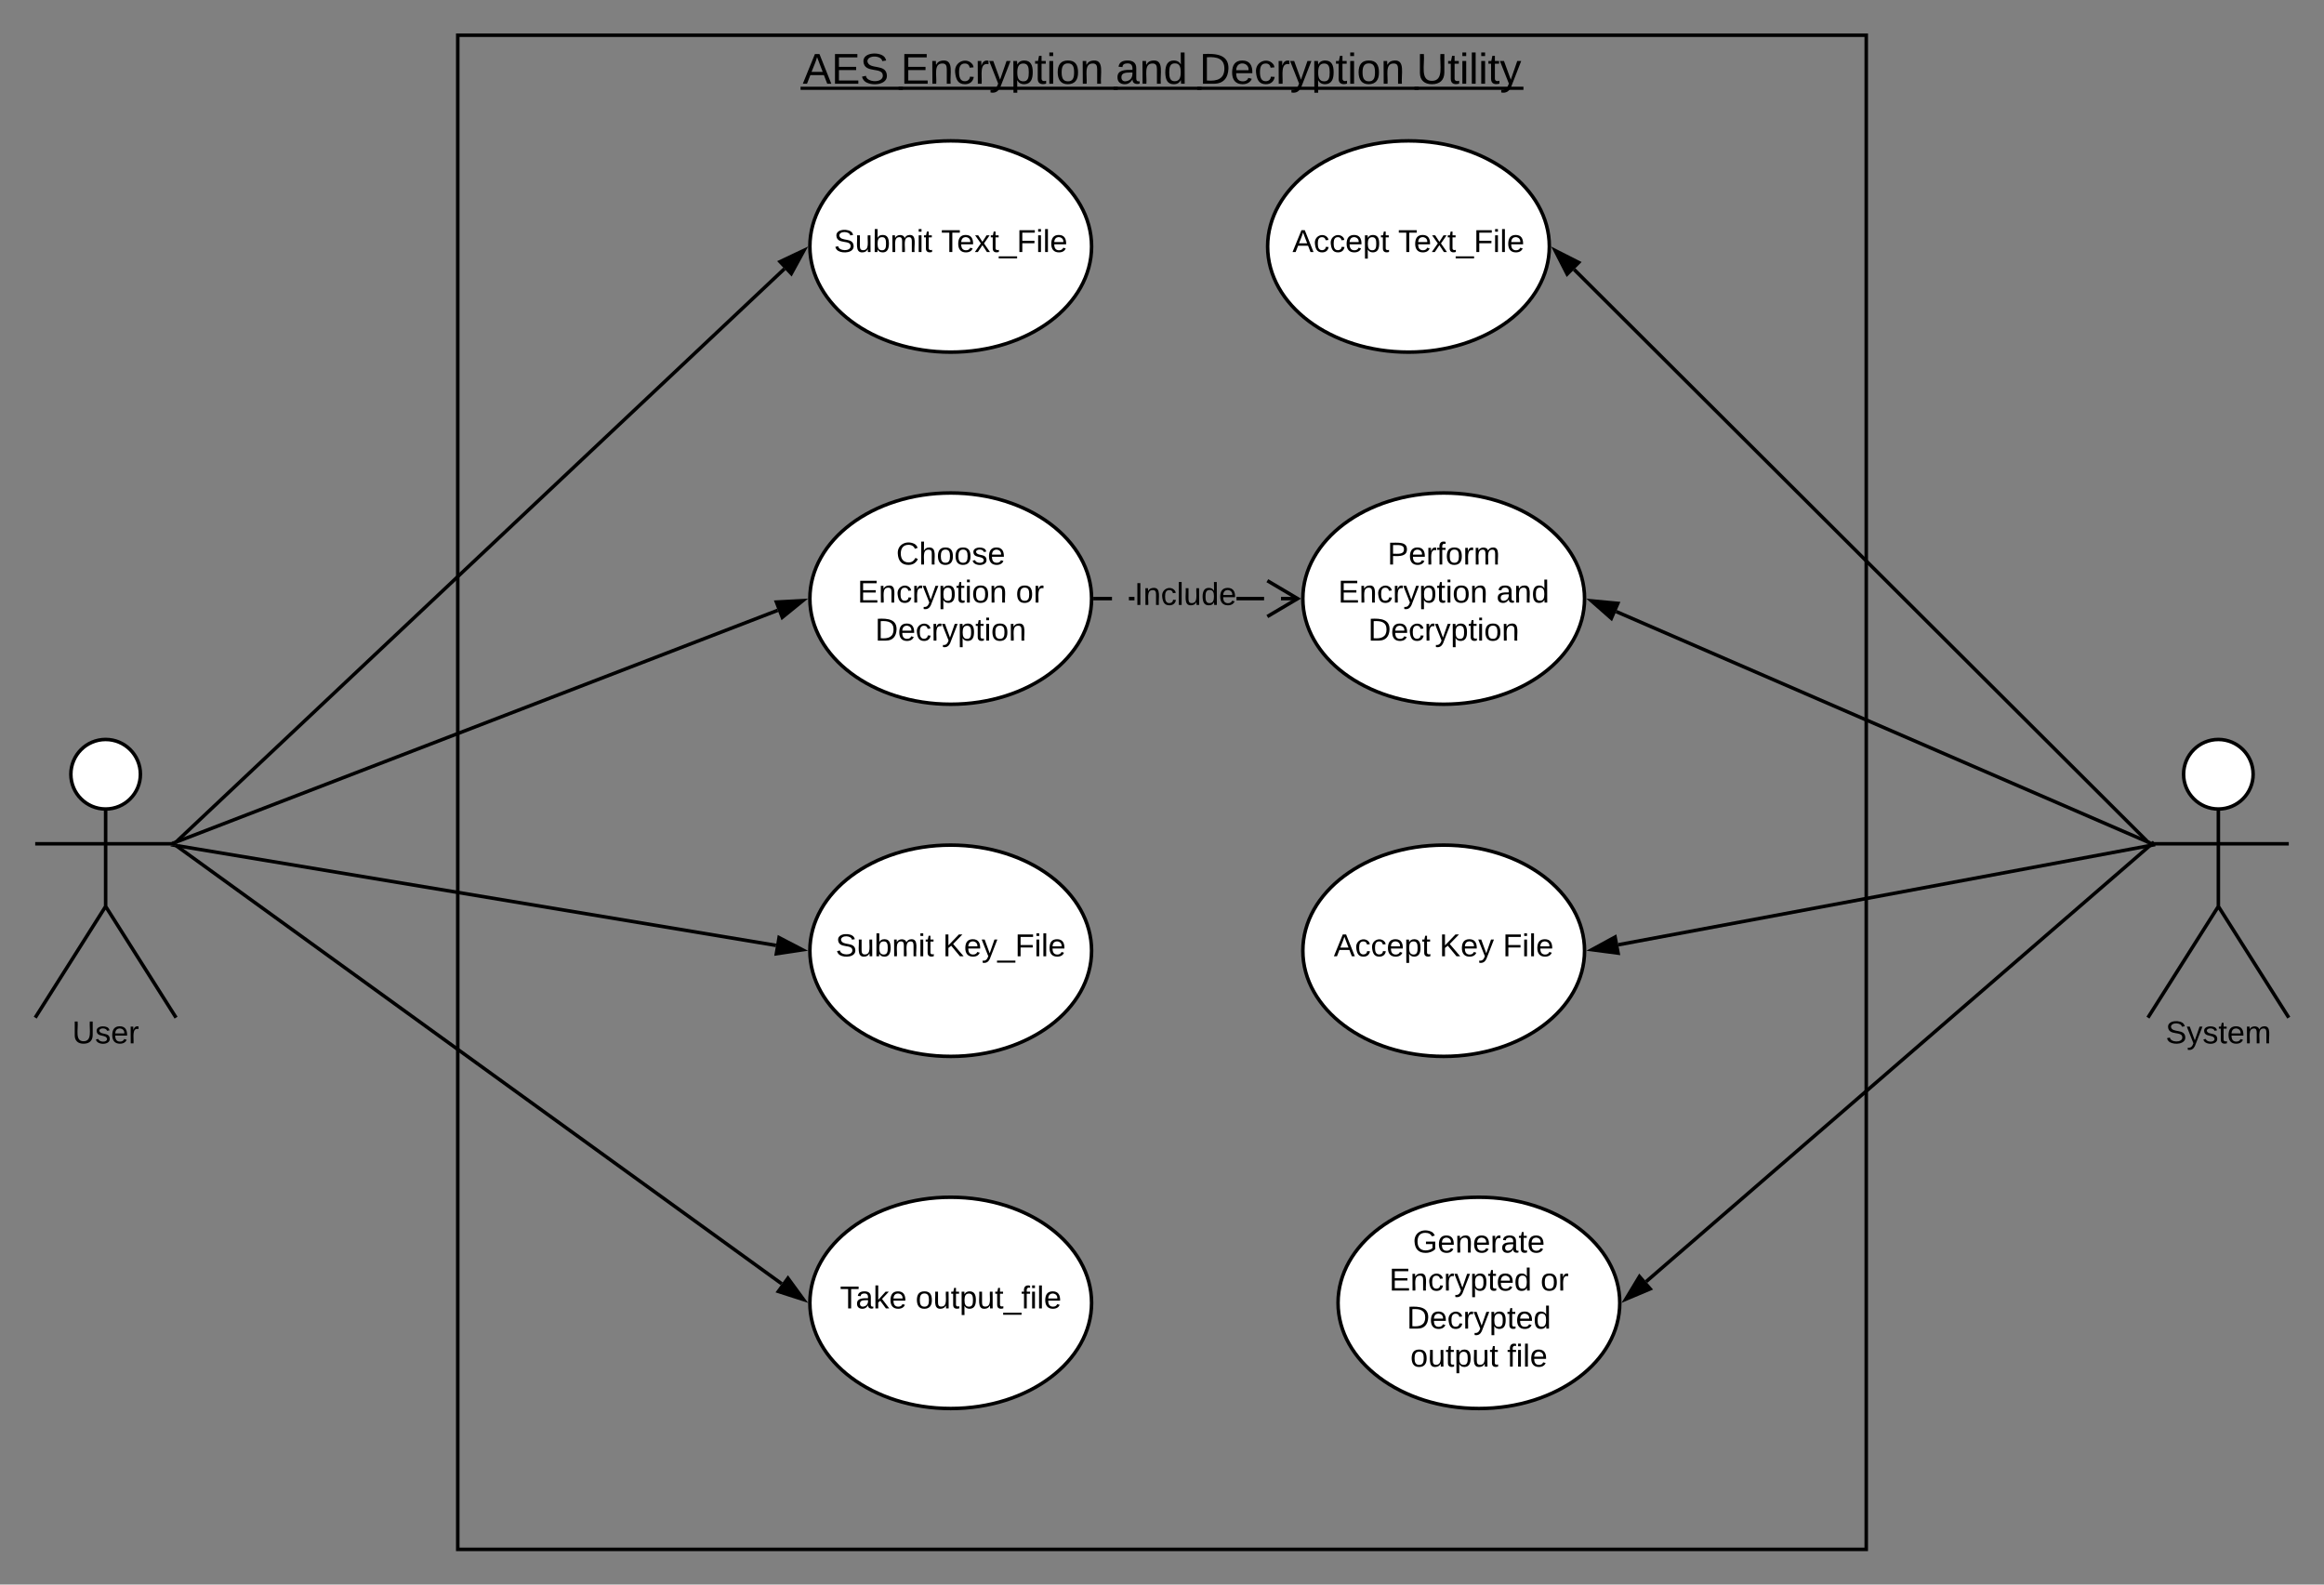 <svg xmlns="http://www.w3.org/2000/svg" xmlns:xlink="http://www.w3.org/1999/xlink" xmlns:lucid="lucid" width="1320" height="900"><rect width="100%" height="100%" fill="#808080" stroke="none"/><g transform="translate(-360 -20)" lucid:page-tab-id="0_0"><path d="M439.75 459.75c0 10.9-8.84 19.75-19.75 19.75-10.9 0-19.75-8.84-19.75-19.75 0-10.9 8.84-19.75 19.75-19.75 10.9 0 19.75 8.84 19.75 19.75z" stroke="#000" stroke-width="2" fill="#fff"/><path d="M420 479.5v55.3l40 63.2m-40-63.2L380 598m0-98.75h80" stroke="#000" stroke-width="2" fill="none"/><path d="M380 440h80v180h-80z" fill="none"/><use xlink:href="#a" transform="matrix(1,0,0,1,300,598) translate(101.05 14.6)"/><path d="M620 40h800v860H620z" stroke="#000" stroke-width="2" fill-opacity="0"/><use xlink:href="#b" transform="matrix(1,0,0,1,628,48) translate(187.923 19.556)"/><use xlink:href="#c" transform="matrix(1,0,0,1,628,48) translate(243.602 19.556)"/><use xlink:href="#d" transform="matrix(1,0,0,1,628,48) translate(365.688 19.556)"/><use xlink:href="#e" transform="matrix(1,0,0,1,628,48) translate(413.219 19.556)"/><use xlink:href="#f" transform="matrix(1,0,0,1,628,48) translate(536.596 19.556)"/><path d="M980 160c0 33.14-35.82 60-80 60s-80-26.86-80-60 35.82-60 80-60 80 26.86 80 60z" stroke="#000" stroke-width="2" fill="#fff"/><use xlink:href="#g" transform="matrix(1,0,0,1,820,100) translate(13.655 63.15)"/><use xlink:href="#h" transform="matrix(1,0,0,1,820,100) translate(74.555 63.15)"/><path d="M980 560c0 33.14-35.82 60-80 60s-80-26.86-80-60 35.82-60 80-60 80 26.86 80 60z" stroke="#000" stroke-width="2" fill="#fff"/><use xlink:href="#g" transform="matrix(1,0,0,1,820,500) translate(14.63 63.15)"/><use xlink:href="#i" transform="matrix(1,0,0,1,820,500) translate(75.53 63.15)"/><path d="M980 760c0 33.14-35.82 60-80 60s-80-26.86-80-60 35.82-60 80-60 80 26.86 80 60z" stroke="#000" stroke-width="2" fill="#fff"/><use xlink:href="#j" transform="matrix(1,0,0,1,820,700) translate(17.08 63.15)"/><use xlink:href="#k" transform="matrix(1,0,0,1,820,700) translate(60.03 63.15)"/><path d="M980 360c0 33.14-35.82 60-80 60s-80-26.86-80-60 35.82-60 80-60 80 26.86 80 60z" stroke="#000" stroke-width="2" fill="#fff"/><use xlink:href="#l" transform="matrix(1,0,0,1,820,300) translate(49.03 40.65)"/><use xlink:href="#m" transform="matrix(1,0,0,1,820,300) translate(27.08 62.25)"/><use xlink:href="#n" transform="matrix(1,0,0,1,820,300) translate(116.98 62.25)"/><use xlink:href="#o" transform="matrix(1,0,0,1,820,300) translate(37.08 83.85)"/><path d="M460.73 497.56l344.8-324.87" stroke="#000" stroke-width="2" fill="none"/><path d="M458.5 501.04l-.74-.8h1.58zm2.93-2.77l-1.43 1.35v-1.37h-1.46l1.52-1.43z"/><path d="M816.64 162.22l-7.2 13.16-6.36-6.75z" stroke="#000" stroke-width="2"/><path d="M460.93 497.9l340.8-131.25" stroke="#000" stroke-width="2" fill="none"/><path d="M457.56 500.26h.03zm3.76-1.45l-1.32.52v-1.07h-2.78l3.38-1.3z"/><path d="M815.98 361.16l-11.65 9.46-3.33-8.66z" stroke="#000" stroke-width="2"/><path d="M800.75 556.96L461 500.4" stroke="#000" stroke-width="2" fill="none"/><path d="M815.8 559.47l-14.83 2.23 1.53-9.15z" stroke="#000" stroke-width="2"/><path d="M461.18 499.43l-.33 1.97-3.97-.66.08-.5H460v-1z"/><path d="M804 749.15l-343.2-248.3" stroke="#000" stroke-width="2" fill="none"/><path d="M816.38 758.1l-14.28-4.6 5.44-7.5z" stroke="#000" stroke-width="2"/><path d="M461.42 500.04l-1.18 1.62-1.95-1.4h1.7V499zm-3.68-1.8l.42-.56.78.57z"/><path d="M1260 360c0 33.14-35.82 60-80 60s-80-26.86-80-60 35.82-60 80-60 80 26.86 80 60z" stroke="#000" stroke-width="2" fill="#fff"/><use xlink:href="#p" transform="matrix(1,0,0,1,1100,300) translate(48.08 40.65)"/><use xlink:href="#q" transform="matrix(1,0,0,1,1100,300) translate(20.055 62.25)"/><use xlink:href="#r" transform="matrix(1,0,0,1,1100,300) translate(109.955 62.25)"/><use xlink:href="#s" transform="matrix(1,0,0,1,1100,300) translate(37.08 83.85)"/><path d="M991.6 361H982v-2h9.6zm12.76 0h-3.16v-2h3.16zm92.82 0h-9.6v-2h9.6zm-19.2 0h-15.67v-2H1078z"/><path d="M982.03 361h-1.06l.03-1v-.4l-.03-.6h1.06zM1099 360l-18.67 11.04-1.02-1.72 15.77-9.32-15.76-9.32 1.03-1.72z"/><use xlink:href="#t" transform="matrix(1,0,0,1,1004.358,349.2) translate(0 14.4)"/><path d="M1639.75 459.75c0 10.9-8.84 19.75-19.75 19.75-10.9 0-19.75-8.84-19.75-19.75 0-10.9 8.84-19.75 19.75-19.75 10.9 0 19.75 8.84 19.75 19.75z" stroke="#000" stroke-width="2" fill="#fff"/><path d="M1620 479.5v55.3l40 63.2m-40-63.2l-40 63.2m0-98.75h80" stroke="#000" stroke-width="2" fill="none"/><path d="M1580 440h80v180h-80z" fill="none"/><use xlink:href="#u" transform="matrix(1,0,0,1,1500,598) translate(90.025 14.6)"/><path d="M1277.98 367.36l301.1 130.5" stroke="#000" stroke-width="2" fill="none"/><path d="M1263.97 361.3l14.93 1.4-3.68 8.5z" stroke="#000" stroke-width="2"/><path d="M1582.4 500.25l-.05.1-.25-.1zm.1-2h-2.5v1.1l-1.34-.6.8-1.83z"/><path d="M1280 760c0 33.14-35.82 60-80 60s-80-26.86-80-60 35.82-60 80-60 80 26.86 80 60z" stroke="#000" stroke-width="2" fill="#fff"/><use xlink:href="#v" transform="matrix(1,0,0,1,1120,700) translate(42.53 31.41)"/><use xlink:href="#w" transform="matrix(1,0,0,1,1120,700) translate(29.055 53.01)"/><use xlink:href="#x" transform="matrix(1,0,0,1,1120,700) translate(115.005 53.01)"/><use xlink:href="#y" transform="matrix(1,0,0,1,1120,700) translate(39.055 74.61)"/><use xlink:href="#z" transform="matrix(1,0,0,1,1120,700) translate(41.055 96.21)"/><use xlink:href="#A" transform="matrix(1,0,0,1,1120,700) translate(96.055 96.21)"/><path d="M1295 747.9l285.43-247" stroke="#000" stroke-width="2" fill="none"/><path d="M1283.45 757.88l7.75-12.84 6.07 7z" stroke="#000" stroke-width="2"/><path d="M1580.4 500.92l3.05-2.63" stroke="#000" stroke-width="2" fill="none"/><path d="M1240 160c0 33.14-35.82 60-80 60s-80-26.86-80-60 35.82-60 80-60 80 26.86 80 60z" stroke="#000" stroke-width="2" fill="#fff"/><g><use xlink:href="#B" transform="matrix(1,0,0,1,1080,100) translate(14.105 63.15)"/><use xlink:href="#C" transform="matrix(1,0,0,1,1080,100) translate(74.105 63.15)"/></g><path d="M1254.1 173.07l325.2 324.47" stroke="#000" stroke-width="2" fill="none"/><path d="M1243.3 162.3l13.36 6.78-6.54 6.56z" stroke="#000" stroke-width="2"/><path d="M1582.24 500.25l-.82.83-.83-.83zm-.82-2H1580v1.4l-1.43-1.42 1.4-1.4z"/><path d="M1260 560c0 33.14-35.82 60-80 60s-80-26.86-80-60 35.82-60 80-60 80 26.86 80 60z" stroke="#000" stroke-width="2" fill="#fff"/><g><use xlink:href="#B" transform="matrix(1,0,0,1,1100,500) translate(17.58 63.15)"/><use xlink:href="#D" transform="matrix(1,0,0,1,1100,500) translate(77.58 63.15)"/><use xlink:href="#E" transform="matrix(1,0,0,1,1100,500) translate(113.58 63.15)"/></g><path d="M1279.2 556.6l301-56.17" stroke="#000" stroke-width="2" fill="none"/><path d="M1264.18 559.4l13.17-7.17 1.7 9.12z" stroke="#000" stroke-width="2"/><path d="M1580.18 500.44l3.95-.74" stroke="#000" stroke-width="2" fill="none"/><defs><path d="M232-93c-1 65-40 97-104 97C67 4 28-28 28-90v-158h33c8 89-33 224 67 224 102 0 64-133 71-224h33v155" id="F"/><path d="M135-143c-3-34-86-38-87 0 15 53 115 12 119 90S17 21 10-45l28-5c4 36 97 45 98 0-10-56-113-15-118-90-4-57 82-63 122-42 12 7 21 19 24 35" id="G"/><path d="M100-194c63 0 86 42 84 106H49c0 40 14 67 53 68 26 1 43-12 49-29l28 8c-11 28-37 45-77 45C44 4 14-33 15-96c1-61 26-98 85-98zm52 81c6-60-76-77-97-28-3 7-6 17-6 28h103" id="H"/><path d="M114-163C36-179 61-72 57 0H25l-1-190h30c1 12-1 29 2 39 6-27 23-49 58-41v29" id="I"/><g id="a"><use transform="matrix(0.05,0,0,0.05,0,0)" xlink:href="#F"/><use transform="matrix(0.05,0,0,0.05,12.95,0)" xlink:href="#G"/><use transform="matrix(0.05,0,0,0.05,21.95,0)" xlink:href="#H"/><use transform="matrix(0.05,0,0,0.05,31.95,0)" xlink:href="#I"/></g><path d="M205 0l-28-72H64L36 0H1l101-248h38L239 0h-34zm-38-99l-47-123c-12 45-31 82-46 123h93" id="J"/><path d="M30 0v-248h187v28H63v79h144v27H63v87h162V0H30" id="K"/><path d="M185-189c-5-48-123-54-124 2 14 75 158 14 163 119 3 78-121 87-175 55-17-10-28-26-33-46l33-7c5 56 141 63 141-1 0-78-155-14-162-118-5-82 145-84 179-34 5 7 8 16 11 25" id="L"/><g id="b"><use transform="matrix(0.068,0,0,0.068,0,0)" xlink:href="#J"/><use transform="matrix(0.068,0,0,0.068,16.296,0)" xlink:href="#K"/><use transform="matrix(0.068,0,0,0.068,32.593,0)" xlink:href="#L"/><path d="M-1.22 1.7H56.9v1.78H-1.22z"/></g><path d="M117-194c89-4 53 116 60 194h-32v-121c0-31-8-49-39-48C34-167 62-67 57 0H25l-1-190h30c1 10-1 24 2 32 11-22 29-35 61-36" id="M"/><path d="M96-169c-40 0-48 33-48 73s9 75 48 75c24 0 41-14 43-38l32 2c-6 37-31 61-74 61-59 0-76-41-82-99-10-93 101-131 147-64 4 7 5 14 7 22l-32 3c-4-21-16-35-41-35" id="N"/><path d="M179-190L93 31C79 59 56 82 12 73V49c39 6 53-20 64-50L1-190h34L92-34l54-156h33" id="O"/><path d="M115-194c55 1 70 41 70 98S169 2 115 4C84 4 66-9 55-30l1 105H24l-1-265h31l2 30c10-21 28-34 59-34zm-8 174c40 0 45-34 45-75s-6-73-45-74c-42 0-51 32-51 76 0 43 10 73 51 73" id="P"/><path d="M59-47c-2 24 18 29 38 22v24C64 9 27 4 27-40v-127H5v-23h24l9-43h21v43h35v23H59v120" id="Q"/><path d="M24-231v-30h32v30H24zM24 0v-190h32V0H24" id="R"/><path d="M100-194c62-1 85 37 85 99 1 63-27 99-86 99S16-35 15-95c0-66 28-99 85-99zM99-20c44 1 53-31 53-75 0-43-8-75-51-75s-53 32-53 75 10 74 51 75" id="S"/><g id="c"><use transform="matrix(0.068,0,0,0.068,0,0)" xlink:href="#K"/><use transform="matrix(0.068,0,0,0.068,16.296,0)" xlink:href="#M"/><use transform="matrix(0.068,0,0,0.068,29.877,0)" xlink:href="#N"/><use transform="matrix(0.068,0,0,0.068,42.099,0)" xlink:href="#I"/><use transform="matrix(0.068,0,0,0.068,50.179,0)" xlink:href="#O"/><use transform="matrix(0.068,0,0,0.068,62.401,0)" xlink:href="#P"/><use transform="matrix(0.068,0,0,0.068,75.981,0)" xlink:href="#Q"/><use transform="matrix(0.068,0,0,0.068,82.772,0)" xlink:href="#R"/><use transform="matrix(0.068,0,0,0.068,88.136,0)" xlink:href="#S"/><use transform="matrix(0.068,0,0,0.068,101.716,0)" xlink:href="#M"/><path d="M-1.22 1.7H123.3v1.78H-1.2z"/></g><path d="M141-36C126-15 110 5 73 4 37 3 15-17 15-53c-1-64 63-63 125-63 3-35-9-54-41-54-24 1-41 7-42 31l-33-3c5-37 33-52 76-52 45 0 72 20 72 64v82c-1 20 7 32 28 27v20c-31 9-61-2-59-35zM48-53c0 20 12 33 32 33 41-3 63-29 60-74-43 2-92-5-92 41" id="T"/><path d="M85-194c31 0 48 13 60 33l-1-100h32l1 261h-30c-2-10 0-23-3-31C134-8 116 4 85 4 32 4 16-35 15-94c0-66 23-100 70-100zm9 24c-40 0-46 34-46 75 0 40 6 74 45 74 42 0 51-32 51-76 0-42-9-74-50-73" id="U"/><g id="d"><use transform="matrix(0.068,0,0,0.068,0,0)" xlink:href="#T"/><use transform="matrix(0.068,0,0,0.068,13.58,0)" xlink:href="#M"/><use transform="matrix(0.068,0,0,0.068,27.16,0)" xlink:href="#U"/><path d="M-1.22 1.7h49.98v1.78H-1.22z"/></g><path d="M30-248c118-7 216 8 213 122C240-48 200 0 122 0H30v-248zM63-27c89 8 146-16 146-99s-60-101-146-95v194" id="V"/><g id="e"><use transform="matrix(0.068,0,0,0.068,0,0)" xlink:href="#V"/><use transform="matrix(0.068,0,0,0.068,17.586,0)" xlink:href="#H"/><use transform="matrix(0.068,0,0,0.068,31.167,0)" xlink:href="#N"/><use transform="matrix(0.068,0,0,0.068,43.389,0)" xlink:href="#I"/><use transform="matrix(0.068,0,0,0.068,51.469,0)" xlink:href="#O"/><use transform="matrix(0.068,0,0,0.068,63.691,0)" xlink:href="#P"/><use transform="matrix(0.068,0,0,0.068,77.272,0)" xlink:href="#Q"/><use transform="matrix(0.068,0,0,0.068,84.062,0)" xlink:href="#R"/><use transform="matrix(0.068,0,0,0.068,89.426,0)" xlink:href="#S"/><use transform="matrix(0.068,0,0,0.068,103.006,0)" xlink:href="#M"/><path d="M-1.22 1.7H124.6v1.78H-1.22z"/></g><path d="M24 0v-261h32V0H24" id="W"/><g id="f"><use transform="matrix(0.068,0,0,0.068,0,0)" xlink:href="#F"/><use transform="matrix(0.068,0,0,0.068,17.586,0)" xlink:href="#Q"/><use transform="matrix(0.068,0,0,0.068,24.377,0)" xlink:href="#R"/><use transform="matrix(0.068,0,0,0.068,29.741,0)" xlink:href="#W"/><use transform="matrix(0.068,0,0,0.068,35.105,0)" xlink:href="#R"/><use transform="matrix(0.068,0,0,0.068,40.469,0)" xlink:href="#Q"/><use transform="matrix(0.068,0,0,0.068,47.259,0)" xlink:href="#O"/><path d="M-1.22 1.7H60.7v1.78H-1.2z"/></g><path d="M84 4C-5 8 30-112 23-190h32v120c0 31 7 50 39 49 72-2 45-101 50-169h31l1 190h-30c-1-10 1-25-2-33-11 22-28 36-60 37" id="X"/><path d="M115-194c53 0 69 39 70 98 0 66-23 100-70 100C84 3 66-7 56-30L54 0H23l1-261h32v101c10-23 28-34 59-34zm-8 174c40 0 45-34 45-75 0-40-5-75-45-74-42 0-51 32-51 76 0 43 10 73 51 73" id="Y"/><path d="M210-169c-67 3-38 105-44 169h-31v-121c0-29-5-50-35-48C34-165 62-65 56 0H25l-1-190h30c1 10-1 24 2 32 10-44 99-50 107 0 11-21 27-35 58-36 85-2 47 119 55 194h-31v-121c0-29-5-49-35-48" id="Z"/><g id="g"><use transform="matrix(0.05,0,0,0.05,0,0)" xlink:href="#L"/><use transform="matrix(0.05,0,0,0.05,12,0)" xlink:href="#X"/><use transform="matrix(0.05,0,0,0.05,22,0)" xlink:href="#Y"/><use transform="matrix(0.05,0,0,0.05,32,0)" xlink:href="#Z"/><use transform="matrix(0.05,0,0,0.05,46.95,0)" xlink:href="#R"/><use transform="matrix(0.05,0,0,0.05,50.9,0)" xlink:href="#Q"/></g><path d="M127-220V0H93v-220H8v-28h204v28h-85" id="aa"/><path d="M141 0L90-78 38 0H4l68-98-65-92h35l48 74 47-74h35l-64 92 68 98h-35" id="ab"/><path d="M-5 72V49h209v23H-5" id="ac"/><path d="M63-220v92h138v28H63V0H30v-248h175v28H63" id="ad"/><g id="h"><use transform="matrix(0.05,0,0,0.05,0,0)" xlink:href="#aa"/><use transform="matrix(0.05,0,0,0.05,8.95,0)" xlink:href="#H"/><use transform="matrix(0.05,0,0,0.05,18.95,0)" xlink:href="#ab"/><use transform="matrix(0.05,0,0,0.05,27.95,0)" xlink:href="#Q"/><use transform="matrix(0.05,0,0,0.05,32.95,0)" xlink:href="#ac"/><use transform="matrix(0.05,0,0,0.05,42.95,0)" xlink:href="#ad"/><use transform="matrix(0.05,0,0,0.05,53.9,0)" xlink:href="#R"/><use transform="matrix(0.05,0,0,0.05,57.85,0)" xlink:href="#W"/><use transform="matrix(0.05,0,0,0.05,61.8,0)" xlink:href="#H"/></g><path d="M194 0L95-120 63-95V0H30v-248h33v124l119-124h40L117-140 236 0h-42" id="ae"/><g id="i"><use transform="matrix(0.05,0,0,0.05,0,0)" xlink:href="#ae"/><use transform="matrix(0.05,0,0,0.05,12,0)" xlink:href="#H"/><use transform="matrix(0.05,0,0,0.05,22,0)" xlink:href="#O"/><use transform="matrix(0.05,0,0,0.05,31,0)" xlink:href="#ac"/><use transform="matrix(0.05,0,0,0.05,41,0)" xlink:href="#ad"/><use transform="matrix(0.05,0,0,0.05,51.95,0)" xlink:href="#R"/><use transform="matrix(0.05,0,0,0.05,55.9,0)" xlink:href="#W"/><use transform="matrix(0.05,0,0,0.05,59.85,0)" xlink:href="#H"/></g><path d="M143 0L79-87 56-68V0H24v-261h32v163l83-92h37l-77 82L181 0h-38" id="af"/><g id="j"><use transform="matrix(0.05,0,0,0.05,0,0)" xlink:href="#aa"/><use transform="matrix(0.05,0,0,0.05,8.95,0)" xlink:href="#T"/><use transform="matrix(0.05,0,0,0.05,18.95,0)" xlink:href="#af"/><use transform="matrix(0.05,0,0,0.05,27.95,0)" xlink:href="#H"/></g><path d="M101-234c-31-9-42 10-38 44h38v23H63V0H32v-167H5v-23h27c-7-52 17-82 69-68v24" id="ag"/><g id="k"><use transform="matrix(0.05,0,0,0.05,0,0)" xlink:href="#S"/><use transform="matrix(0.05,0,0,0.05,10,0)" xlink:href="#X"/><use transform="matrix(0.05,0,0,0.05,20,0)" xlink:href="#Q"/><use transform="matrix(0.05,0,0,0.05,25,0)" xlink:href="#P"/><use transform="matrix(0.05,0,0,0.05,35,0)" xlink:href="#X"/><use transform="matrix(0.05,0,0,0.05,45,0)" xlink:href="#Q"/><use transform="matrix(0.05,0,0,0.05,50,0)" xlink:href="#ac"/><use transform="matrix(0.05,0,0,0.05,60,0)" xlink:href="#ag"/><use transform="matrix(0.05,0,0,0.05,65,0)" xlink:href="#R"/><use transform="matrix(0.05,0,0,0.05,68.95,0)" xlink:href="#W"/><use transform="matrix(0.05,0,0,0.05,72.9,0)" xlink:href="#H"/></g><path d="M212-179c-10-28-35-45-73-45-59 0-87 40-87 99 0 60 29 101 89 101 43 0 62-24 78-52l27 14C228-24 195 4 139 4 59 4 22-46 18-125c-6-104 99-153 187-111 19 9 31 26 39 46" id="ah"/><path d="M106-169C34-169 62-67 57 0H25v-261h32l-1 103c12-21 28-36 61-36 89 0 53 116 60 194h-32v-121c2-32-8-49-39-48" id="ai"/><g id="l"><use transform="matrix(0.05,0,0,0.05,0,0)" xlink:href="#ah"/><use transform="matrix(0.05,0,0,0.05,12.95,0)" xlink:href="#ai"/><use transform="matrix(0.05,0,0,0.05,22.95,0)" xlink:href="#S"/><use transform="matrix(0.05,0,0,0.05,32.95,0)" xlink:href="#S"/><use transform="matrix(0.05,0,0,0.05,42.95,0)" xlink:href="#G"/><use transform="matrix(0.05,0,0,0.05,51.95,0)" xlink:href="#H"/></g><g id="m"><use transform="matrix(0.05,0,0,0.05,0,0)" xlink:href="#K"/><use transform="matrix(0.05,0,0,0.05,12,0)" xlink:href="#M"/><use transform="matrix(0.05,0,0,0.05,22,0)" xlink:href="#N"/><use transform="matrix(0.05,0,0,0.05,31,0)" xlink:href="#I"/><use transform="matrix(0.05,0,0,0.05,36.95,0)" xlink:href="#O"/><use transform="matrix(0.05,0,0,0.05,45.95,0)" xlink:href="#P"/><use transform="matrix(0.05,0,0,0.05,55.95,0)" xlink:href="#Q"/><use transform="matrix(0.05,0,0,0.05,60.95,0)" xlink:href="#R"/><use transform="matrix(0.05,0,0,0.05,64.9,0)" xlink:href="#S"/><use transform="matrix(0.05,0,0,0.05,74.9,0)" xlink:href="#M"/></g><g id="n"><use transform="matrix(0.05,0,0,0.05,0,0)" xlink:href="#S"/><use transform="matrix(0.05,0,0,0.05,10,0)" xlink:href="#I"/></g><g id="o"><use transform="matrix(0.05,0,0,0.05,0,0)" xlink:href="#V"/><use transform="matrix(0.05,0,0,0.05,12.95,0)" xlink:href="#H"/><use transform="matrix(0.05,0,0,0.05,22.95,0)" xlink:href="#N"/><use transform="matrix(0.05,0,0,0.05,31.95,0)" xlink:href="#I"/><use transform="matrix(0.05,0,0,0.05,37.9,0)" xlink:href="#O"/><use transform="matrix(0.05,0,0,0.05,46.9,0)" xlink:href="#P"/><use transform="matrix(0.05,0,0,0.05,56.9,0)" xlink:href="#Q"/><use transform="matrix(0.05,0,0,0.05,61.9,0)" xlink:href="#R"/><use transform="matrix(0.05,0,0,0.05,65.85,0)" xlink:href="#S"/><use transform="matrix(0.05,0,0,0.05,75.85,0)" xlink:href="#M"/></g><path d="M30-248c87 1 191-15 191 75 0 78-77 80-158 76V0H30v-248zm33 125c57 0 124 11 124-50 0-59-68-47-124-48v98" id="aj"/><g id="p"><use transform="matrix(0.05,0,0,0.05,0,0)" xlink:href="#aj"/><use transform="matrix(0.05,0,0,0.05,12,0)" xlink:href="#H"/><use transform="matrix(0.05,0,0,0.05,22,0)" xlink:href="#I"/><use transform="matrix(0.05,0,0,0.05,27.95,0)" xlink:href="#ag"/><use transform="matrix(0.05,0,0,0.05,32.95,0)" xlink:href="#S"/><use transform="matrix(0.05,0,0,0.05,42.95,0)" xlink:href="#I"/><use transform="matrix(0.05,0,0,0.05,48.9,0)" xlink:href="#Z"/></g><g id="q"><use transform="matrix(0.05,0,0,0.05,0,0)" xlink:href="#K"/><use transform="matrix(0.05,0,0,0.05,12,0)" xlink:href="#M"/><use transform="matrix(0.05,0,0,0.05,22,0)" xlink:href="#N"/><use transform="matrix(0.05,0,0,0.05,31,0)" xlink:href="#I"/><use transform="matrix(0.05,0,0,0.05,36.95,0)" xlink:href="#O"/><use transform="matrix(0.05,0,0,0.05,45.95,0)" xlink:href="#P"/><use transform="matrix(0.05,0,0,0.05,55.95,0)" xlink:href="#Q"/><use transform="matrix(0.05,0,0,0.05,60.95,0)" xlink:href="#R"/><use transform="matrix(0.05,0,0,0.05,64.9,0)" xlink:href="#S"/><use transform="matrix(0.05,0,0,0.05,74.9,0)" xlink:href="#M"/></g><g id="r"><use transform="matrix(0.05,0,0,0.05,0,0)" xlink:href="#T"/><use transform="matrix(0.05,0,0,0.05,10,0)" xlink:href="#M"/><use transform="matrix(0.05,0,0,0.05,20,0)" xlink:href="#U"/></g><g id="s"><use transform="matrix(0.05,0,0,0.05,0,0)" xlink:href="#V"/><use transform="matrix(0.05,0,0,0.05,12.95,0)" xlink:href="#H"/><use transform="matrix(0.05,0,0,0.05,22.95,0)" xlink:href="#N"/><use transform="matrix(0.05,0,0,0.05,31.95,0)" xlink:href="#I"/><use transform="matrix(0.05,0,0,0.05,37.9,0)" xlink:href="#O"/><use transform="matrix(0.05,0,0,0.05,46.9,0)" xlink:href="#P"/><use transform="matrix(0.05,0,0,0.05,56.9,0)" xlink:href="#Q"/><use transform="matrix(0.05,0,0,0.05,61.9,0)" xlink:href="#R"/><use transform="matrix(0.05,0,0,0.05,65.85,0)" xlink:href="#S"/><use transform="matrix(0.05,0,0,0.05,75.85,0)" xlink:href="#M"/></g><path d="M33 0v-248h34V0H33" id="ak"/><g id="t"><use transform="matrix(0.05,0,0,0.05,0,0)" xlink:href="#ak"/><use transform="matrix(0.05,0,0,0.05,5,0)" xlink:href="#M"/><use transform="matrix(0.05,0,0,0.05,15,0)" xlink:href="#N"/><use transform="matrix(0.05,0,0,0.05,24,0)" xlink:href="#W"/><use transform="matrix(0.05,0,0,0.05,27.95,0)" xlink:href="#X"/><use transform="matrix(0.05,0,0,0.05,37.95,0)" xlink:href="#U"/><use transform="matrix(0.05,0,0,0.05,47.95,0)" xlink:href="#H"/></g><g id="u"><use transform="matrix(0.05,0,0,0.05,0,0)" xlink:href="#L"/><use transform="matrix(0.05,0,0,0.05,12,0)" xlink:href="#O"/><use transform="matrix(0.05,0,0,0.05,21,0)" xlink:href="#G"/><use transform="matrix(0.05,0,0,0.05,30,0)" xlink:href="#Q"/><use transform="matrix(0.05,0,0,0.05,35,0)" xlink:href="#H"/><use transform="matrix(0.05,0,0,0.05,45,0)" xlink:href="#Z"/></g><path d="M143 4C61 4 22-44 18-125c-5-107 100-154 193-111 17 8 29 25 37 43l-32 9c-13-25-37-40-76-40-61 0-88 39-88 99 0 61 29 100 91 101 35 0 62-11 79-27v-45h-74v-28h105v86C228-13 192 4 143 4" id="al"/><g id="v"><use transform="matrix(0.05,0,0,0.05,0,0)" xlink:href="#al"/><use transform="matrix(0.05,0,0,0.05,14,0)" xlink:href="#H"/><use transform="matrix(0.05,0,0,0.05,24,0)" xlink:href="#M"/><use transform="matrix(0.05,0,0,0.05,34,0)" xlink:href="#H"/><use transform="matrix(0.05,0,0,0.05,44,0)" xlink:href="#I"/><use transform="matrix(0.05,0,0,0.05,49.95,0)" xlink:href="#T"/><use transform="matrix(0.05,0,0,0.05,59.95,0)" xlink:href="#Q"/><use transform="matrix(0.05,0,0,0.05,64.95,0)" xlink:href="#H"/></g><g id="w"><use transform="matrix(0.05,0,0,0.05,0,0)" xlink:href="#K"/><use transform="matrix(0.05,0,0,0.05,12,0)" xlink:href="#M"/><use transform="matrix(0.05,0,0,0.05,22,0)" xlink:href="#N"/><use transform="matrix(0.05,0,0,0.05,31,0)" xlink:href="#I"/><use transform="matrix(0.05,0,0,0.05,36.95,0)" xlink:href="#O"/><use transform="matrix(0.05,0,0,0.05,45.95,0)" xlink:href="#P"/><use transform="matrix(0.05,0,0,0.05,55.95,0)" xlink:href="#Q"/><use transform="matrix(0.05,0,0,0.05,60.95,0)" xlink:href="#H"/><use transform="matrix(0.05,0,0,0.05,70.95,0)" xlink:href="#U"/></g><g id="x"><use transform="matrix(0.05,0,0,0.05,0,0)" xlink:href="#S"/><use transform="matrix(0.05,0,0,0.05,10,0)" xlink:href="#I"/></g><g id="y"><use transform="matrix(0.05,0,0,0.05,0,0)" xlink:href="#V"/><use transform="matrix(0.05,0,0,0.05,12.95,0)" xlink:href="#H"/><use transform="matrix(0.05,0,0,0.05,22.95,0)" xlink:href="#N"/><use transform="matrix(0.05,0,0,0.05,31.95,0)" xlink:href="#I"/><use transform="matrix(0.05,0,0,0.05,37.9,0)" xlink:href="#O"/><use transform="matrix(0.05,0,0,0.05,46.9,0)" xlink:href="#P"/><use transform="matrix(0.05,0,0,0.05,56.9,0)" xlink:href="#Q"/><use transform="matrix(0.05,0,0,0.05,61.9,0)" xlink:href="#H"/><use transform="matrix(0.05,0,0,0.05,71.9,0)" xlink:href="#U"/></g><g id="z"><use transform="matrix(0.05,0,0,0.05,0,0)" xlink:href="#S"/><use transform="matrix(0.05,0,0,0.05,10,0)" xlink:href="#X"/><use transform="matrix(0.05,0,0,0.05,20,0)" xlink:href="#Q"/><use transform="matrix(0.05,0,0,0.05,25,0)" xlink:href="#P"/><use transform="matrix(0.05,0,0,0.05,35,0)" xlink:href="#X"/><use transform="matrix(0.05,0,0,0.05,45,0)" xlink:href="#Q"/></g><g id="A"><use transform="matrix(0.05,0,0,0.05,0,0)" xlink:href="#ag"/><use transform="matrix(0.05,0,0,0.05,5,0)" xlink:href="#R"/><use transform="matrix(0.05,0,0,0.05,8.95,0)" xlink:href="#W"/><use transform="matrix(0.05,0,0,0.05,12.9,0)" xlink:href="#H"/></g><g id="B"><use transform="matrix(0.05,0,0,0.05,0,0)" xlink:href="#J"/><use transform="matrix(0.05,0,0,0.05,12,0)" xlink:href="#N"/><use transform="matrix(0.05,0,0,0.05,21,0)" xlink:href="#N"/><use transform="matrix(0.05,0,0,0.05,30,0)" xlink:href="#H"/><use transform="matrix(0.05,0,0,0.05,40,0)" xlink:href="#P"/><use transform="matrix(0.05,0,0,0.05,50,0)" xlink:href="#Q"/></g><g id="C"><use transform="matrix(0.05,0,0,0.05,0,0)" xlink:href="#aa"/><use transform="matrix(0.05,0,0,0.05,8.95,0)" xlink:href="#H"/><use transform="matrix(0.05,0,0,0.05,18.95,0)" xlink:href="#ab"/><use transform="matrix(0.05,0,0,0.05,27.95,0)" xlink:href="#Q"/><use transform="matrix(0.05,0,0,0.05,32.95,0)" xlink:href="#ac"/><use transform="matrix(0.05,0,0,0.05,42.95,0)" xlink:href="#ad"/><use transform="matrix(0.05,0,0,0.05,53.9,0)" xlink:href="#R"/><use transform="matrix(0.05,0,0,0.05,57.85,0)" xlink:href="#W"/><use transform="matrix(0.05,0,0,0.05,61.8,0)" xlink:href="#H"/></g><g id="D"><use transform="matrix(0.05,0,0,0.05,0,0)" xlink:href="#ae"/><use transform="matrix(0.05,0,0,0.05,12,0)" xlink:href="#H"/><use transform="matrix(0.05,0,0,0.05,22,0)" xlink:href="#O"/></g><g id="E"><use transform="matrix(0.05,0,0,0.05,0,0)" xlink:href="#ad"/><use transform="matrix(0.05,0,0,0.05,10.95,0)" xlink:href="#R"/><use transform="matrix(0.05,0,0,0.05,14.9,0)" xlink:href="#W"/><use transform="matrix(0.05,0,0,0.05,18.85,0)" xlink:href="#H"/></g></defs></g></svg>